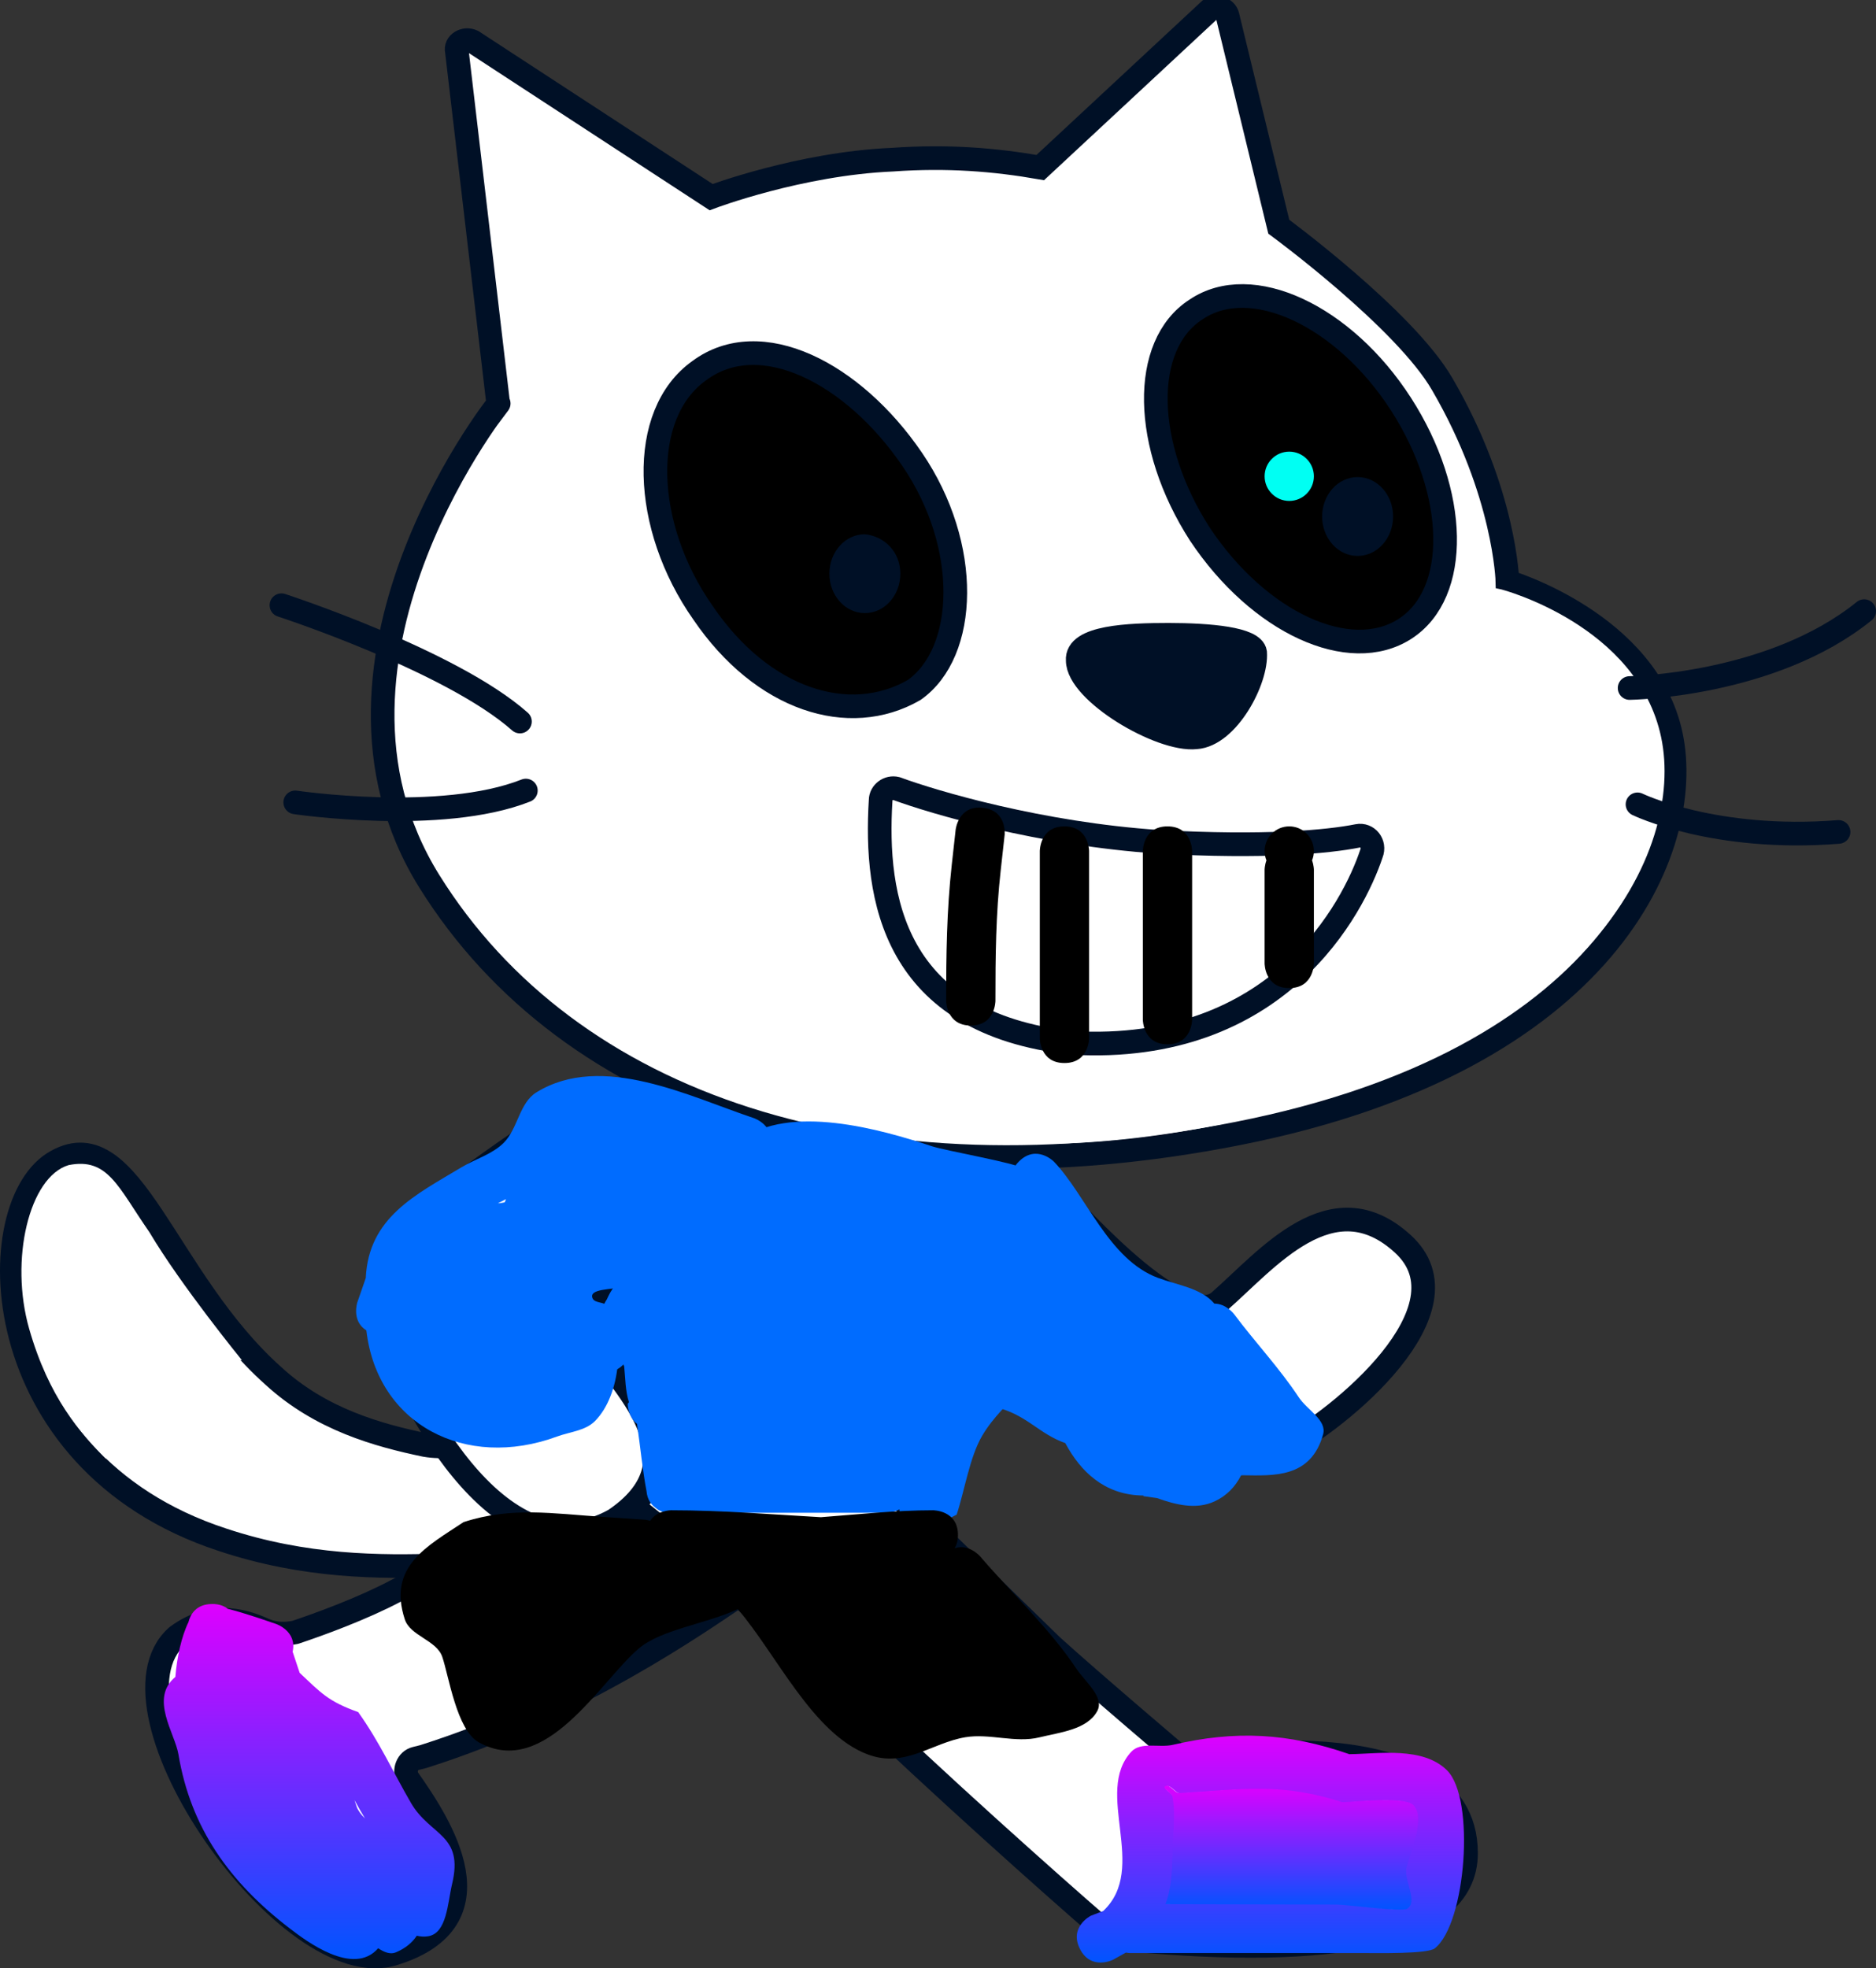 <svg version="1.1" xmlns="http://www.w3.org/2000/svg" xmlns:xlink="http://www.w3.org/1999/xlink" width="95.179" height="99.841" viewBox="0,0,95.179,99.841"><rect x="0" y="0" width="95.179" height="99.841" fill="#333333" stroke="none"/><defs><linearGradient x1="256.775" y1="218.539" x2="256.775" y2="230.049" gradientUnits="userSpaceOnUse" id="color-1"><stop offset="0" stop-color="#de00ff"/><stop offset="1" stop-color="#0054ff"/></linearGradient><linearGradient x1="257.835" y1="221.079" x2="257.835" y2="227.365" gradientUnits="userSpaceOnUse" id="color-2"><stop offset="0" stop-color="#de00ff"/><stop offset="1" stop-color="#0054ff"/></linearGradient><linearGradient x1="208.007" y1="211.86" x2="208.007" y2="229.869" gradientUnits="userSpaceOnUse" id="color-3"><stop offset="0" stop-color="#de00ff"/><stop offset="1" stop-color="#0054ff"/></linearGradient></defs><g transform="translate(-192.321,-130.501)"><g data-paper-data="{&quot;isPaintingLayer&quot;:true}" stroke-miterlimit="10" stroke-dasharray="" stroke-dashoffset="0" style="mix-blend-mode: normal"><g fill="#ffffff" fill-rule="evenodd"><path d="M224.7,201.1c0.8,0.4 2.5,1.3 0.1,4.7c-2.4,3.4 -9.3,4.1 -10.1,4.1c-3.1,0.1 -6.9,0.1 -11.1,-1.3c-12.2,-4 -12.3,-17.1 -8.4,-19.2c3.8,-2.1 5.5,6 11,10.9c2.4,2.2 5.3,3 7.7,3.5c3.4,0.6 9.9,-3.2 10.8,-2.7z" stroke="#001026" stroke-width="1.2" stroke-linecap="round" stroke-linejoin="round"/><path d="M199.9,193c1.6,2.7 4.7,6.5 4.7,6.5c0,0 -3.7,-0.9 -5.8,0.8c-1.7,1.3 -1.3,3.5 -1.1,4.2c-1.3,-1.3 -2.9,-3.1 -3.9,-6.6c-1,-3.5 0,-7.7 2,-8.3c2,-0.4 2.5,1.1 4.1,3.4z" stroke="none" stroke-width="1" stroke-linecap="butt" stroke-linejoin="miter"/></g><path d="M229.7,211.5c-1.8,1.2 -8,5.6 -15.9,8.1l-0.4,0.1c-0.4,0.1 -0.6,0.6 -0.4,1c1.7,2.4 4.8,7.2 -0.7,8.9c-5.3,1.7 -15.2,-12.4 -11,-16.1c1.9,-1.4 3.6,-0.7 4.5,-0.3c0.5,0.2 1,0.2 1.5,0.1c1.2,-0.4 3.4,-1.2 5.1,-2.1c4.3,-2.2 5.3,-3.1 7.3,-4.6c2,-1.5 6.6,-5.2 10.3,-2c3.2,2.7 1.4,5.7 -0.3,6.9z" fill="#ffffff" fill-rule="evenodd" stroke="#001026" stroke-width="1.2" stroke-linecap="round" stroke-linejoin="round"/><path d="M245.6,190.7c0.5,0.4 6.6,7.6 8.6,5.8c2.4,-2.1 5.7,-6.2 9.3,-2.9c3.6,3.3 -3.2,8.9 -6.1,10.4c-6.9,3.1 -12.5,-2.8 -13.7,-4.4c-1.2,-1.6 -3.3,-4.3 -3.3,-6.9c0.1,-2.8 3.5,-3.5 5.2,-2z" fill="#ffffff" fill-rule="evenodd" stroke="#001026" stroke-width="1.2" stroke-linecap="round" stroke-linejoin="round"/><g fill="#ffffff" fill-rule="evenodd"><path d="M245.7,214c2.1,1.9 6.7,5.8 6.7,5.8c0,0 14.3,-2.5 14.3,4.7c0,4.3 -7.2,5.3 -16.9,4.4c-0.6,-0.1 -1.2,-0.3 -1.7,-0.7c-2.2,-1.9 -8.5,-7.5 -12.5,-11.4c-5.9,-5.8 -10.8,-9.6 -10.8,-9.6c-8.5,-8.3 -1.6,-11.8 1.1,-16.6c2.5,-4.1 3.6,-3.3 9.6,-2.1c3.4,0.5 5.4,0.8 7.6,0.7c3.3,-0.1 2.7,4.7 1.8,7.2c0,0 -1.4,3.7 -2.7,5.6c-1.6,2.3 -2.8,3.8 -4,4.7z" stroke="#001026" stroke-width="1.2" stroke-linecap="round" stroke-linejoin="round"/><path d="M237.3,206.6c0,0 -1.5,-1.2 -3.1,-2.7c-2,-1.8 -4,-3.3 -2,-6.4c1.8,-2.4 3.5,-5.6 8,-2.7c4.3,2.7 2.4,5.2 2.4,5.2c-2.2,4.5 -5.3,6.6 -5.3,6.6z" stroke="none" stroke-width="1" stroke-linecap="butt" stroke-linejoin="miter"/></g><path d="M222.2,198.4c2.2,2.8 5.6,6.3 1.3,9.2c-5.9,3.3 -10.8,-6.7 -11.8,-10.2c-0.9,-3.1 1.7,-5.1 3.9,-6.8c4.3,-3.1 7.9,-5.9 11.9,-4.4c5,1.8 1.4,5.8 -1.1,7.6c-1.5,1.1 -3,2.3 -4.1,3c-0.3,0.5 -0.4,1.1 -0.1,1.6z" fill="#ffffff" fill-rule="evenodd" stroke="#001026" stroke-width="1.2" stroke-linecap="round" stroke-linejoin="round"/><g fill-rule="evenodd"><path d="M253.7,131c0.3,-0.2 0.8,-0.1 0.9,0.3l2.6,10.7c0,0 6.4,4.7 8.3,8c3.2,5.5 3.3,10 3.3,10c0,0 7.1,2.1 8.3,7.8c1.2,5.7 -3.2,16.5 -22,20.2c-18.8,3.7 -33.9,-1.4 -41,-12.8c-7.1,-11.4 4.1,-25 3.5,-24.2l-2.1,-17.9c-0.1,-0.4 0.4,-0.7 0.8,-0.5l12.1,7.9c0,0 4.5,-1.7 9.2,-1.9c2.8,-0.2 5.2,0 7.5,0.4z" fill="#ffffff" stroke="#001026" stroke-width="1.2" stroke-linecap="butt" stroke-linejoin="miter"/><path d="M268.5,160.4c0,0 6.9,1.8 8.1,7.5c1.2,5.7 -3.6,16 -22.2,19.6c-24.2,5 -35.7,-9.4 -29,-20c6.7,-10.7 18.2,-1.6 26.6,-2.2c7.2,-0.5 8,-6.8 16.5,-4.9z" fill="#ffffff" stroke="none" stroke-width="1" stroke-linecap="butt" stroke-linejoin="miter"/><path d="M237,171.1c0,-0.4 0.4,-0.7 0.8,-0.6c1.9,0.7 7.3,2.3 13.3,2.7c5.4,0.3 8.6,0 10.1,-0.3c0.5,-0.1 0.9,0.4 0.7,0.9c-0.9,2.7 -4.7,10.2 -15.2,9.6c-9.1,-1 -10,-7.4 -9.7,-12.3z" fill="#ffffff" stroke="#001026" stroke-width="1.2" stroke-linecap="round" stroke-linejoin="round"/><path d="M286.9,161.5c-4.7,3.8 -11.9,3.9 -11.9,3.9" fill="none" stroke="#001026" stroke-width="1.2" stroke-linecap="round" stroke-linejoin="round"/><path d="M285.6,172.7c-6.3,0.5 -10.2,-1.4 -10.2,-1.4" fill="none" stroke="#001026" stroke-width="1.2" stroke-linecap="round" stroke-linejoin="round"/><path d="M251.6,162.7c2.1,0 4.3,0.2 4.4,0.9c0.1,1.4 -1.4,4.2 -3,4.3c-1.8,0.2 -6,-2.3 -6,-3.9c-0.1,-1.2 2.6,-1.3 4.6,-1.3z" fill="#001026" stroke="#001026" stroke-width="1.2" stroke-linecap="round" stroke-linejoin="round"/><path d="M206.6,161.2c0,0 8.6,2.8 12.1,5.9" fill="none" stroke="#001026" stroke-width="1.2" stroke-linecap="round" stroke-linejoin="round"/><path d="M219,170.6c-4.3,1.7 -11.7,0.6 -11.7,0.6" fill="none" stroke="#001026" stroke-width="1.2" stroke-linecap="round" stroke-linejoin="round"/><g><path d="M263.4,151c2.9,4.5 3,9.6 0.2,11.4c-2.8,1.8 -7.4,-0.3 -10.4,-4.8c-2.9,-4.5 -3,-9.6 -0.2,-11.4c2.8,-1.9 7.5,0.3 10.4,4.8z" fill="#000000" stroke="#001026" stroke-width="1.2" stroke-linecap="round" stroke-linejoin="round"/><path d="M263,156.7c0,1.1 -0.8,2 -1.8,2c-1,0 -1.8,-0.9 -1.8,-2c0,-1.1 0.8,-2 1.8,-2c1,0 1.8,0.9 1.8,2" fill="#001026" stroke="none" stroke-width="1" stroke-linecap="butt" stroke-linejoin="miter"/></g><g><path d="M238.6,153.8c3,4.4 2.8,9.8 0.1,11.7c-3.3,1.9 -7.7,0.5 -10.7,-3.9c-3.1,-4.4 -3.3,-10.1 -0.2,-12.3c3.1,-2.3 7.8,0.1 10.8,4.5z" fill="#000000" stroke="#001026" stroke-width="1.2" stroke-linecap="round" stroke-linejoin="round"/><path d="M238,159.6c0,1.1 -0.8,2 -1.8,2c-1,0 -1.8,-0.9 -1.8,-2c0,-1.1 0.8,-2 1.8,-2c1,0.1 1.8,0.9 1.8,2" fill="#001026" stroke="none" stroke-width="1" stroke-linecap="butt" stroke-linejoin="miter"/></g></g><path d="M242.187,171.475c1.242,0.138 1.104,1.38 1.104,1.38l-0.199,1.792c-0.25,2.237 -0.268,4.378 -0.268,6.623c0,0 0,1.25 -1.25,1.25c-1.25,0 -1.25,-1.25 -1.25,-1.25c0,-2.337 0.027,-4.569 0.284,-6.9l0.199,-1.792c0,0 0.138,-1.242 1.38,-1.104z" fill="#000000" fill-rule="nonzero" stroke="none" stroke-width="0.5" stroke-linecap="butt" stroke-linejoin="miter"/><path d="M246.326,172.418c1.25,0 1.25,1.25 1.25,1.25c0,2.693 0,6.811 0,9.504c0,0 0,1.25 -1.25,1.25c-1.25,0 -1.25,-1.25 -1.25,-1.25c0,-2.693 0,-5.386 0,-8.078v-1.426c0,0 0,-1.25 1.25,-1.25z" fill="#000000" fill-rule="nonzero" stroke="none" stroke-width="0.5" stroke-linecap="butt" stroke-linejoin="miter"/><path d="M251.553,172.418c1.25,0 1.25,1.25 1.25,1.25c0,2.5 0,6.054 0,8.554c0,0 0,1.25 -1.25,1.25c-1.25,0 -1.25,-1.25 -1.25,-1.25c0,-2.5 0,-5 0,-7.5v-1.054c0,0 0,-1.25 1.25,-1.25z" fill="#000000" fill-rule="nonzero" stroke="none" stroke-width="0.5" stroke-linecap="butt" stroke-linejoin="miter"/><path d="M256.481,173.668c0,-0.69 0.56,-1.25 1.25,-1.25c0.69,0 1.25,0.56 1.25,1.25c0,0.168 -0.033,0.328 -0.093,0.474c0.093,0.256 0.093,0.477 0.093,0.477c0,1.426 0,3.326 0,4.752c0,0 0,1.25 -1.25,1.25c-1.25,0 -1.25,-1.25 -1.25,-1.25c0,-1.426 0,-2.851 0,-4.277v-0.475c0,0 0,-0.221 0.093,-0.477c-0.06,-0.146 -0.093,-0.306 -0.093,-0.474z" fill="#000000" fill-rule="nonzero" stroke="none" stroke-width="0.5" stroke-linecap="butt" stroke-linejoin="miter"/><path d="M256.481,154.66c0,-0.69 0.56,-1.25 1.25,-1.25c0.69,0 1.25,0.56 1.25,1.25c0,0.69 -0.56,1.25 -1.25,1.25c-0.69,0 -1.25,-0.56 -1.25,-1.25z" fill="#00fff3" fill-rule="nonzero" stroke="none" stroke-width="0.5" stroke-linecap="butt" stroke-linejoin="miter"/><path d="M224.167,201.705l0.064,-0.08c-0.186,-0.578 -0.18,-1.204 -0.242,-1.811c-0.013,-0.034 -0.026,-0.069 -0.039,-0.102c-0.228,0.242 -0.551,0.393 -0.91,0.393c-0.69,0 -1.25,-0.56 -1.25,-1.25c0,-0.592 0.411,-1.087 0.963,-1.217c-0.018,-0.066 -0.023,-0.135 -0.013,-0.209c0.061,-0.419 0.192,-0.751 0.372,-1.025c0.154,-0.352 0.36,-0.676 0.622,-0.94c0.226,-0.228 0.56,-0.249 0.922,-0.211c0.635,-0.301 1.298,-0.574 1.776,-1.084c0,0 0.312,-0.312 0.751,-0.38c0.783,-1.841 1.132,-4.202 2.701,-5.432c2.438,-1.911 7.177,-0.561 9.708,0.283c0.679,0.226 4.296,0.857 4.612,1.122c1.584,1.327 0.736,2.211 0.978,3.665c0.265,1.588 0.774,2.989 0.475,4.677c-0.45,2.54 -2.348,3.28 -3.497,5.209c-0.643,1.079 -0.904,2.819 -1.303,4.015l-1.661,0.855c0,0 -1.163,0 -1.245,-1.122c-0.322,0.172 -0.655,0.172 -0.655,0.172c-3.168,0 -6.336,0 -9.504,0h-1.339c-0.408,0.043 -0.694,-0.087 -0.893,-0.267c-0.215,-0.16 -0.4,-0.416 -0.437,-0.826c-0.195,-1.009 -0.311,-2.223 -0.482,-3.416c-0.475,-0.362 -0.475,-1.018 -0.475,-1.018z" fill="#006cff" fill-rule="nonzero" stroke="none" stroke-width="0.5" stroke-linecap="butt" stroke-linejoin="miter"/><path d="M243.782,193.543c0.328,-0.656 0.849,-0.735 1.223,-0.688c-0.286,-0.593 -0.516,-1.227 -0.989,-1.671c0,0 -0.884,-0.884 0,-1.768c0.884,-0.884 1.768,0 1.768,0c1.655,1.725 2.776,4.975 5.297,5.907c0.972,0.36 2.196,0.521 2.85,1.302c0.601,-0 0.998,0.529 0.998,0.529c1.094,1.463 2.289,2.717 3.293,4.234c0.411,0.621 1.427,1.149 1.228,1.866c-0.622,2.242 -2.528,2.095 -4.095,2.077c-0.023,0.003 -0.046,0.006 -0.069,0.008c-0.296,0.578 -0.735,1.04 -1.353,1.322c-0.939,0.429 -1.969,0.163 -2.909,-0.171l-0.696,-0.099l0.005,-0.032c-0.059,-0.001 -0.117,-0.002 -0.176,-0.005c-1.798,-0.074 -3.005,-1.184 -3.789,-2.654c-1.296,-0.458 -1.87,-1.33 -3.287,-1.759l-0.855,-1.661c0,0 0,-1.25 1.25,-1.25c0.628,0 0.94,0.315 1.096,0.629c0.167,-0.131 0.357,-0.267 0.572,-0.407c-0.046,-0.482 -0.067,-0.938 -0.067,-1.349v-1.395c-0.289,-0.229 -0.475,-0.583 -0.475,-0.981c0,-0.069 0.006,-0.136 0.016,-0.201l-0.276,-0.106c0,0 -1.118,-0.559 -0.559,-1.677z" fill="#006cff" fill-rule="nonzero" stroke="none" stroke-width="0.5" stroke-linecap="butt" stroke-linejoin="miter"/><path d="M222.266,198.378c0,-0.69 0.56,-1.25 1.25,-1.25c0.69,0 1.25,0.56 1.25,1.25c0,0.69 -0.56,1.25 -1.25,1.25c-0.69,0 -1.25,-0.56 -1.25,-1.25z" fill="#006cff" fill-rule="nonzero" stroke="none" stroke-width="0.5" stroke-linecap="butt" stroke-linejoin="miter"/><path d="M217.856,191.503c0.013,-0.004 0.026,-0.009 0.038,-0.013c0,0 0.013,-0.004 0.038,-0.011c0.02,-0.05 0.04,-0.101 0.059,-0.152c-0.137,0.071 -0.275,0.141 -0.411,0.213c0.091,-0.014 0.183,-0.026 0.276,-0.038zM229.423,191.729c-0.211,0.614 -0.875,0.959 -1.313,1.439c-0.89,0.593 -1.591,1.452 -2.511,1.997c-0.513,0.304 -1.119,0.416 -1.687,0.598c-0.52,0.167 -1.739,0.088 -1.527,0.592c0.113,0.269 0.625,0.163 0.77,0.416c0.88,1.536 0.681,4.482 -0.655,5.818c-0.487,0.487 -1.268,0.539 -1.914,0.777c-4.659,1.714 -9.126,-0.613 -9.678,-5.382c-0.771,-0.485 -0.457,-1.426 -0.457,-1.426l0.427,-1.231c0.143,-3.074 2.519,-4.214 4.853,-5.615c0.71,-0.426 1.564,-0.661 2.149,-1.246c0.717,-0.717 0.789,-2.022 1.652,-2.555c3.321,-2.053 7.795,0.224 11.032,1.303c0,0 1.186,0.395 0.791,1.581c-0.395,1.186 -1.581,0.791 -1.581,0.791c-0.073,-0.024 -0.145,-0.049 -0.218,-0.074c0.198,0.57 0.185,1.292 -0.133,2.218z" fill="#006cff" fill-rule="nonzero" stroke="none" stroke-width="0.5" stroke-linecap="butt" stroke-linejoin="miter"/><path d="M239.673,207.108c0,0 1.25,0 1.25,1.25c0,0.285 -0.065,0.505 -0.166,0.675c0.732,-0.24 1.29,0.412 1.29,0.412c1.575,1.837 3.543,3.681 4.881,5.694c0.443,0.666 1.442,1.447 1.063,2.152c-0.51,0.948 -1.894,1.079 -2.939,1.336c-1.215,0.299 -2.52,-0.213 -3.754,-0.007c-1.719,0.288 -3.062,1.583 -4.955,0.871c-2.793,-1.05 -4.638,-5.1 -6.59,-7.369c-1.593,0.744 -3.859,1.025 -5.003,1.98c-1.942,1.622 -4.747,6.67 -8.142,4.773c-1.124,-0.628 -1.519,-3.379 -1.85,-4.337c-0.292,-0.847 -1.623,-1.049 -1.901,-1.901c-0.878,-2.687 1.147,-3.711 2.982,-4.928c2.419,-0.789 4.529,-0.435 7.047,-0.267l2.139,0.143c0,0 0.12,0.008 0.283,0.056c0.35,-0.534 1.059,-0.534 1.059,-0.534c2.594,0 5.085,0.211 7.602,0.352c1.883,-0.141 3.744,-0.352 5.704,-0.352z" fill="#000000" fill-rule="nonzero" stroke="none" stroke-width="0.5" stroke-linecap="butt" stroke-linejoin="miter"/><path d="M247.108,229.35c-0.559,-1.118 0.559,-1.677 0.559,-1.677l0.626,-0.241c2.316,-2.174 -0.495,-6.015 1.426,-8.078c0.486,-0.522 1.415,-0.188 2.109,-0.35c3.182,-0.743 5.845,-0.604 8.954,0.475c1.514,-0.02 3.744,-0.392 4.96,0.825c1.431,1.431 0.965,7.768 -0.628,9.026c-0.364,0.288 -2.922,0.236 -3.582,0.236c-3.96,0 -7.92,0 -11.88,0c0,0 -0.085,-0 -0.21,-0.022l-0.657,0.365c0,0 -1.118,0.559 -1.677,-0.559zM251.499,227.066c2.869,0 5.738,0 8.608,0c0.492,0 3.262,0.396 3.546,0.236c0.592,-0.333 -0.139,-1.367 -0.028,-2.037c0.097,-0.581 1.037,-2.505 0.35,-3.193c-0.455,-0.455 -3.12,-0.121 -3.593,-0.125c-3.131,-1.011 -5.035,-0.655 -8.153,-0.475c-0.273,0.016 -0.498,-0.474 -0.742,-0.35c-0.194,0.099 0.326,0.327 0.366,0.542c0.174,0.934 0.005,1.901 0,2.851c-0.005,1.04 -0.09,1.832 -0.354,2.552z" fill="url(#color-1)" fill-rule="nonzero" stroke="none" stroke-width="0.5" stroke-linecap="butt" stroke-linejoin="miter"/><path d="M251.803,224.517c0.005,-0.95 0.178,-1.939 0.004,-2.873c-0.04,-0.214 -0.559,-0.445 -0.365,-0.544c0.244,-0.124 0.469,0.366 0.742,0.35c3.118,-0.18 5.105,-0.547 8.235,0.464c0.473,0.005 3.148,-0.313 3.603,0.142c0.687,0.687 -0.251,2.637 -0.348,3.218c-0.112,0.67 0.614,1.718 0.023,2.052c-0.284,0.16 -3.067,-0.22 -3.559,-0.22c-2.869,0 -5.815,-0.019 -8.684,-0.019c0.263,-0.72 0.344,-1.53 0.349,-2.57z" data-paper-data="{&quot;noHover&quot;:false,&quot;origItem&quot;:[&quot;Path&quot;,{&quot;applyMatrix&quot;:true,&quot;segments&quot;:[[[251.49889,227.06597],[0.26331,-0.71992],[2.8692,0]],[[260.1065,227.06597],[-2.86921,0],[0.49204,0]],[[263.65241,227.30191],[-0.28383,0.15994],[0.59171,-0.33344]],[[263.62464,225.26454],[-0.11166,0.66995],[0.0968,-0.58081]],[[263.97461,222.07185],[0.68741,0.68741],[-0.45538,-0.45538]],[[260.38148,221.94663],[0.47291,0.00469],[-3.13058,-1.01066]],[[252.22833,221.47143],[3.11778,-0.18012],[-0.273,0.01577]],[[251.48639,221.12145],[0.24358,-0.12427],[-0.19414,0.09904]],[[251.85251,221.66317],[-0.03987,-0.21427],[0.17389,0.93436]],[[251.85251,224.51437],[0.00502,-0.95039],[-0.0055,1.03978]]],&quot;closed&quot;:true}]}" fill="url(#color-2)" fill-rule="nonzero" stroke="none" stroke-width="0.5" stroke-linecap="butt" stroke-linejoin="miter"/><path d="M203.083,211.86c0.355,0 0.61,0.101 0.792,0.246c0.919,0.228 2.016,0.623 2.455,0.769c0,0 1.07,0.357 0.838,1.409l0.356,1.069c1.095,1.03 1.449,1.448 2.97,1.992c1.093,1.531 1.776,3.057 2.681,4.613c0.978,1.682 2.693,1.571 2.08,4.118c-0.226,0.941 -0.257,2.487 -1.213,2.639c-0.199,0.032 -0.39,0.019 -0.574,-0.028c-0.23,0.347 -0.575,0.641 -1.069,0.847c-0.267,0.111 -0.572,0.002 -0.891,-0.211c-1.264,1.456 -3.674,-0.384 -4.465,-0.989c-3.084,-2.355 -5.048,-5.122 -5.669,-8.845c-0.18,-1.082 -1.477,-2.835 -0.156,-3.929c0.078,-0.991 0.309,-2.052 0.662,-2.774c0.093,-0.37 0.371,-0.924 1.203,-0.924zM210.839,222.739c-0.187,-0.303 -0.363,-0.616 -0.534,-0.934c0.035,0.107 0.072,0.217 0.11,0.33c0.069,0.202 0.223,0.403 0.424,0.604z" fill="url(#color-3)" fill-rule="nonzero" stroke="none" stroke-width="0.5" stroke-linecap="butt" stroke-linejoin="miter"/></g></g></svg>